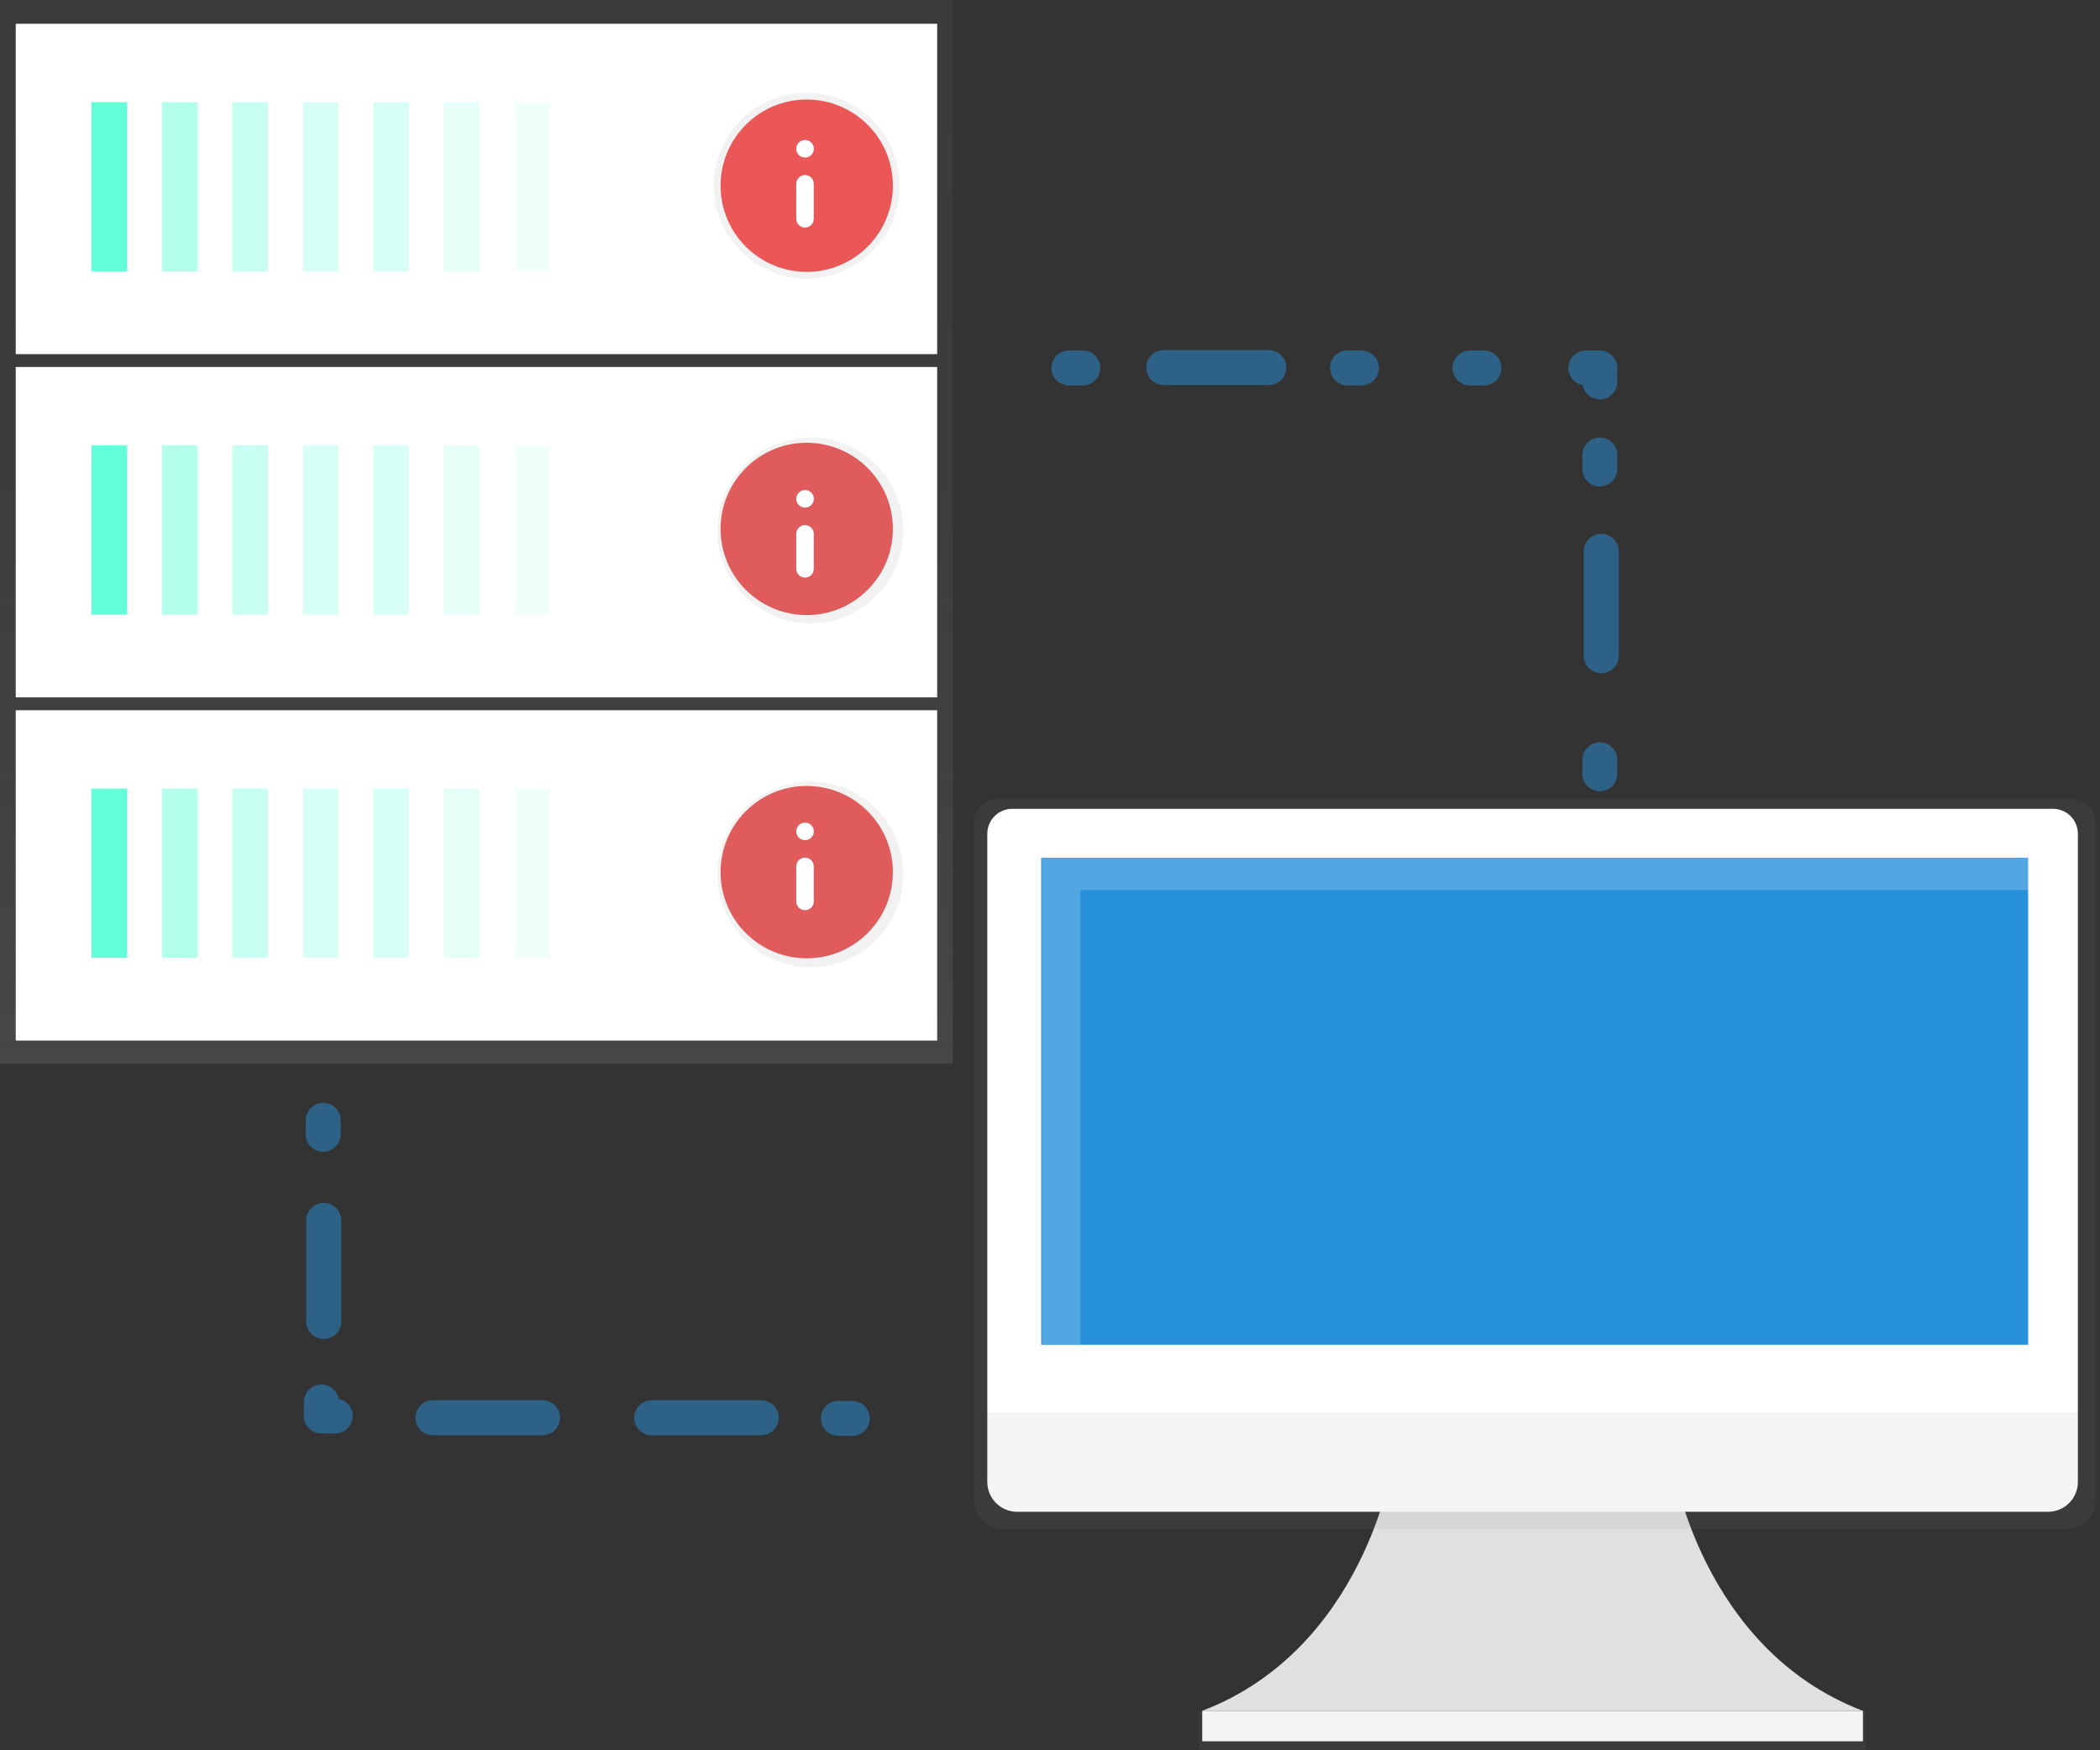 <svg width="240" height="200" viewBox="0 0 240 200" fill="none" xmlns="http://www.w3.org/2000/svg">
<rect x="0" y="0" width="240" height="200" fill="#333333" stroke="none"/>
<g clip-path="url(#clip0)">
<path d="M108.907 0H0V121.552H108.907V0Z" fill="url(#paint0_linear)"/>
<path d="M107.105 81.156H1.799V118.905H107.105V81.156Z" fill="white"/>
<path d="M14.524 90.109H10.443V109.453H14.524V90.109Z" fill="#64FFDA"/>
<g opacity="0.7">
<path opacity="0.7" d="M22.579 90.109H18.498V109.453H22.579V90.109Z" fill="#64FFDA"/>
</g>
<g opacity="0.6">
<path opacity="0.6" d="M30.637 90.109H26.557V109.453H30.637V90.109Z" fill="#64FFDA"/>
</g>
<g opacity="0.5">
<path opacity="0.5" d="M38.693 90.109H34.612V109.453H38.693V90.109Z" fill="#64FFDA"/>
</g>
<g opacity="0.5">
<path opacity="0.5" d="M46.748 90.109H42.667V109.453H46.748V90.109Z" fill="#64FFDA"/>
</g>
<g opacity="0.4">
<path opacity="0.4" d="M54.803 90.109H50.723V109.453H54.803V90.109Z" fill="#64FFDA"/>
</g>
<g opacity="0.3">
<path opacity="0.3" d="M62.862 90.109H58.781V109.453H62.862V90.109Z" fill="#64FFDA"/>
</g>
<path d="M92.197 109.504C97.635 109.504 102.044 105.095 102.044 99.657C102.044 94.219 97.635 89.81 92.197 89.81C86.759 89.81 82.351 94.219 82.351 99.657C82.351 105.095 86.759 109.504 92.197 109.504Z" fill="#EB5757"/>
<path d="M107.105 41.936H1.799V79.685H107.105V41.936Z" fill="white"/>
<path d="M14.524 50.89H10.443V70.233H14.524V50.89Z" fill="#64FFDA"/>
<g opacity="0.7">
<path opacity="0.7" d="M22.579 50.89H18.498V70.233H22.579V50.89Z" fill="#64FFDA"/>
</g>
<g opacity="0.6">
<path opacity="0.6" d="M30.637 50.89H26.557V70.233H30.637V50.89Z" fill="#64FFDA"/>
</g>
<g opacity="0.5">
<path opacity="0.5" d="M38.693 50.89H34.612V70.233H38.693V50.89Z" fill="#64FFDA"/>
</g>
<g opacity="0.5">
<path opacity="0.5" d="M46.748 50.89H42.667V70.233H46.748V50.89Z" fill="#64FFDA"/>
</g>
<g opacity="0.4">
<path opacity="0.4" d="M54.803 50.89H50.723V70.233H54.803V50.89Z" fill="#64FFDA"/>
</g>
<g opacity="0.3">
<path opacity="0.3" d="M62.862 50.89H58.781V70.233H62.862V50.89Z" fill="#64FFDA"/>
</g>
<path d="M92.197 70.286C97.635 70.286 102.044 65.878 102.044 60.44C102.044 55.002 97.635 50.593 92.197 50.593C86.759 50.593 82.351 55.002 82.351 60.44C82.351 65.878 86.759 70.286 92.197 70.286Z" fill="#EB5757"/>
<path d="M107.105 2.716H1.799V40.465H107.105V2.716Z" fill="white"/>
<path d="M14.524 11.672H10.443V31.016H14.524V11.672Z" fill="#64FFDA"/>
<g opacity="0.7">
<path opacity="0.7" d="M22.579 11.672H18.498V31.016H22.579V11.672Z" fill="#64FFDA"/>
</g>
<g opacity="0.6">
<path opacity="0.6" d="M30.637 11.672H26.557V31.016H30.637V11.672Z" fill="#64FFDA"/>
</g>
<g opacity="0.5">
<path opacity="0.5" d="M38.693 11.672H34.612V31.016H38.693V11.672Z" fill="#64FFDA"/>
</g>
<g opacity="0.5">
<path opacity="0.5" d="M46.748 11.672H42.667V31.016H46.748V11.672Z" fill="#64FFDA"/>
</g>
<g opacity="0.4">
<path opacity="0.4" d="M54.803 11.672H50.723V31.016H54.803V11.672Z" fill="#64FFDA"/>
</g>
<g opacity="0.3">
<path opacity="0.3" d="M62.862 11.672H58.781V31.016H62.862V11.672Z" fill="#64FFDA"/>
</g>
<path d="M92.197 31.835C98.06 31.835 102.812 27.082 102.812 21.22C102.812 15.357 98.06 10.605 92.197 10.605C86.335 10.605 81.582 15.357 81.582 21.22C81.582 27.082 86.335 31.835 92.197 31.835Z" fill="url(#paint1_linear)"/>
<path d="M92.615 71.23C98.478 71.23 103.23 66.478 103.23 60.615C103.23 54.753 98.478 50 92.615 50C86.753 50 82 54.753 82 60.615C82 66.478 86.753 71.23 92.615 71.23Z" fill="url(#paint2_linear)"/>
<path d="M92.615 110.534C98.478 110.534 103.23 105.782 103.23 99.919C103.23 94.057 98.478 89.304 92.615 89.304C86.753 89.304 82 94.057 82 99.919C82 105.782 86.753 110.534 92.615 110.534Z" fill="url(#paint3_linear)"/>
<path d="M92.197 31.066C97.635 31.066 102.044 26.658 102.044 21.22C102.044 15.781 97.635 11.373 92.197 11.373C86.759 11.373 82.351 15.781 82.351 21.22C82.351 26.658 86.759 31.066 92.197 31.066Z" fill="#EB5757"/>
<g opacity="0.7">
<path opacity="0.7" d="M122.156 42.045H123.746" stroke="#2790DA" stroke-width="4" stroke-linecap="round" stroke-linejoin="round"/>
<path opacity="0.7" d="M154 42.045H155.59" stroke="#2790DA" stroke-width="4" stroke-linecap="round" stroke-linejoin="round"/>
<path opacity="0.7" d="M168 42.045H169.59" stroke="#2790DA" stroke-width="4" stroke-linecap="round" stroke-linejoin="round"/>
<path opacity="0.7" d="M133 42H145" stroke="#2790DA" stroke-width="4" stroke-linecap="round" stroke-linejoin="round" stroke-dasharray="12.52 33.38"/>
<path opacity="0.7" d="M181.247 42.045H182.837V43.634" stroke="#2790DA" stroke-width="4" stroke-linecap="round" stroke-linejoin="round"/>
<path opacity="0.7" d="M183 63L183 76" stroke="#2790DA" stroke-width="4" stroke-linecap="round" stroke-linejoin="round" stroke-dasharray="11.93 31.8"/>
<path opacity="0.7" d="M182.837 86.826V88.416" stroke="#2790DA" stroke-width="4" stroke-linecap="round" stroke-linejoin="round"/>
<path opacity="0.7" d="M182.837 52V53.59" stroke="#2790DA" stroke-width="4" stroke-linecap="round" stroke-linejoin="round"/>
</g>
<g opacity="0.7">
<path opacity="0.7" d="M97.401 162.081L95.811 162.073" stroke="#2790DA" stroke-width="4" stroke-linecap="round" stroke-linejoin="round"/>
<path opacity="0.7" d="M87 162L73 162" stroke="#2790DA" stroke-width="4" stroke-linecap="round" stroke-linejoin="round" stroke-dasharray="12.52 33.38"/>
<path opacity="0.7" d="M62 162L48 162" stroke="#2790DA" stroke-width="4" stroke-linecap="round" stroke-linejoin="round" stroke-dasharray="12.52 33.38"/>
<path opacity="0.7" d="M38.311 161.8L36.721 161.792L36.731 160.202" stroke="#2790DA" stroke-width="4" stroke-linecap="round" stroke-linejoin="round"/>
<path opacity="0.7" d="M37 151L37 138" stroke="#2790DA" stroke-width="4" stroke-linecap="round" stroke-linejoin="round" stroke-dasharray="11.55 30.79"/>
<path opacity="0.7" d="M36.933 129.608L36.943 128.018" stroke="#2790DA" stroke-width="4" stroke-linecap="round" stroke-linejoin="round"/>
</g>
<path d="M191.107 167.06C191.107 167.06 194.266 188.386 212.907 195.495H137.388C156.029 188.386 159.188 167.06 159.188 167.06H191.107Z" fill="#E0E0E0"/>
<path d="M213.241 195.495H137.019V200H213.241V195.495Z" fill="url(#paint4_linear)"/>
<path d="M212.907 195.495H137.398V198.972H212.907V195.495Z" fill="#F5F5F5"/>
<path d="M236.694 91.254H114.141C113.385 91.254 112.661 91.554 112.126 92.089C111.592 92.623 111.292 93.347 111.292 94.103V171.316C111.292 172.22 111.651 173.086 112.29 173.725C112.929 174.364 113.796 174.723 114.7 174.723H236.135C236.583 174.723 237.026 174.635 237.439 174.464C237.853 174.293 238.228 174.042 238.545 173.725C238.861 173.409 239.112 173.033 239.284 172.62C239.455 172.206 239.543 171.763 239.543 171.316V94.103C239.543 93.347 239.243 92.623 238.709 92.089C238.174 91.554 237.45 91.254 236.694 91.254V91.254Z" fill="url(#paint5_linear)"/>
<path d="M115.683 92.42H234.623C235.378 92.42 236.103 92.72 236.637 93.254C237.171 93.789 237.471 94.513 237.471 95.269V161.374H112.834V95.271C112.834 94.897 112.908 94.526 113.051 94.18C113.194 93.835 113.403 93.52 113.668 93.255C113.932 92.991 114.247 92.781 114.592 92.637C114.938 92.494 115.309 92.42 115.683 92.42V92.42Z" fill="white"/>
<path d="M234.063 172.747H116.242C115.338 172.747 114.472 172.388 113.833 171.749C113.193 171.11 112.834 170.243 112.834 169.339V161.374H237.471V169.339C237.471 170.243 237.112 171.11 236.473 171.749C235.834 172.388 234.967 172.747 234.063 172.747Z" fill="#F5F5F5"/>
<path d="M231.784 98.006H118.995V153.668H231.784V98.006Z" fill="#2790DA"/>
<path opacity="0.2" d="M123.458 101.7H231.856V97.987H119.067V153.649H123.458V101.7Z" fill="white"/>
<path d="M92 25V21" stroke="white" stroke-width="2" stroke-linecap="round" stroke-linejoin="round"/>
<path d="M92 17H92.01" stroke="white" stroke-width="2" stroke-linecap="round" stroke-linejoin="round"/>
<path d="M92 65V61" stroke="white" stroke-width="2" stroke-linecap="round" stroke-linejoin="round"/>
<path d="M92 57H92.01" stroke="white" stroke-width="2" stroke-linecap="round" stroke-linejoin="round"/>
<path d="M92 103V99" stroke="white" stroke-width="2" stroke-linecap="round" stroke-linejoin="round"/>
<path d="M92 95H92.01" stroke="white" stroke-width="2" stroke-linecap="round" stroke-linejoin="round"/>
</g>
<defs>
<linearGradient id="paint0_linear" x1="54.454" y1="121.552" x2="54.454" y2="0" gradientUnits="userSpaceOnUse">
<stop stop-color="#808080" stop-opacity="0.25"/>
<stop offset="0.54" stop-color="#808080" stop-opacity="0.12"/>
<stop offset="1" stop-color="#808080" stop-opacity="0.1"/>
</linearGradient>
<linearGradient id="paint1_linear" x1="7468.46" y1="2561.21" x2="7468.46" y2="860.242" gradientUnits="userSpaceOnUse">
<stop stop-color="#808080" stop-opacity="0.25"/>
<stop offset="0.54" stop-color="#808080" stop-opacity="0.12"/>
<stop offset="1" stop-color="#808080" stop-opacity="0.1"/>
</linearGradient>
<linearGradient id="paint2_linear" x1="7468.87" y1="5763.93" x2="7468.87" y2="4062.96" gradientUnits="userSpaceOnUse">
<stop stop-color="#808080" stop-opacity="0.25"/>
<stop offset="0.54" stop-color="#808080" stop-opacity="0.12"/>
<stop offset="1" stop-color="#808080" stop-opacity="0.1"/>
</linearGradient>
<linearGradient id="paint3_linear" x1="7468.87" y1="8945.32" x2="7468.87" y2="7244.35" gradientUnits="userSpaceOnUse">
<stop stop-color="#808080" stop-opacity="0.25"/>
<stop offset="0.54" stop-color="#808080" stop-opacity="0.12"/>
<stop offset="1" stop-color="#808080" stop-opacity="0.1"/>
</linearGradient>
<linearGradient id="paint4_linear" x1="50512.8" y1="3595.5" x2="50512.8" y2="3518.92" gradientUnits="userSpaceOnUse">
<stop stop-color="#808080" stop-opacity="0.25"/>
<stop offset="0.54" stop-color="#808080" stop-opacity="0.12"/>
<stop offset="1" stop-color="#808080" stop-opacity="0.1"/>
</linearGradient>
<linearGradient id="paint5_linear" x1="103995" y1="61190.7" x2="103995" y2="34897.9" gradientUnits="userSpaceOnUse">
<stop stop-color="#808080" stop-opacity="0.25"/>
<stop offset="0.54" stop-color="#808080" stop-opacity="0.12"/>
<stop offset="1" stop-color="#808080" stop-opacity="0.1"/>
</linearGradient>
<clipPath id="clip0">
<rect width="239.543" height="200" fill="white"/>
</clipPath>
</defs>
</svg>
